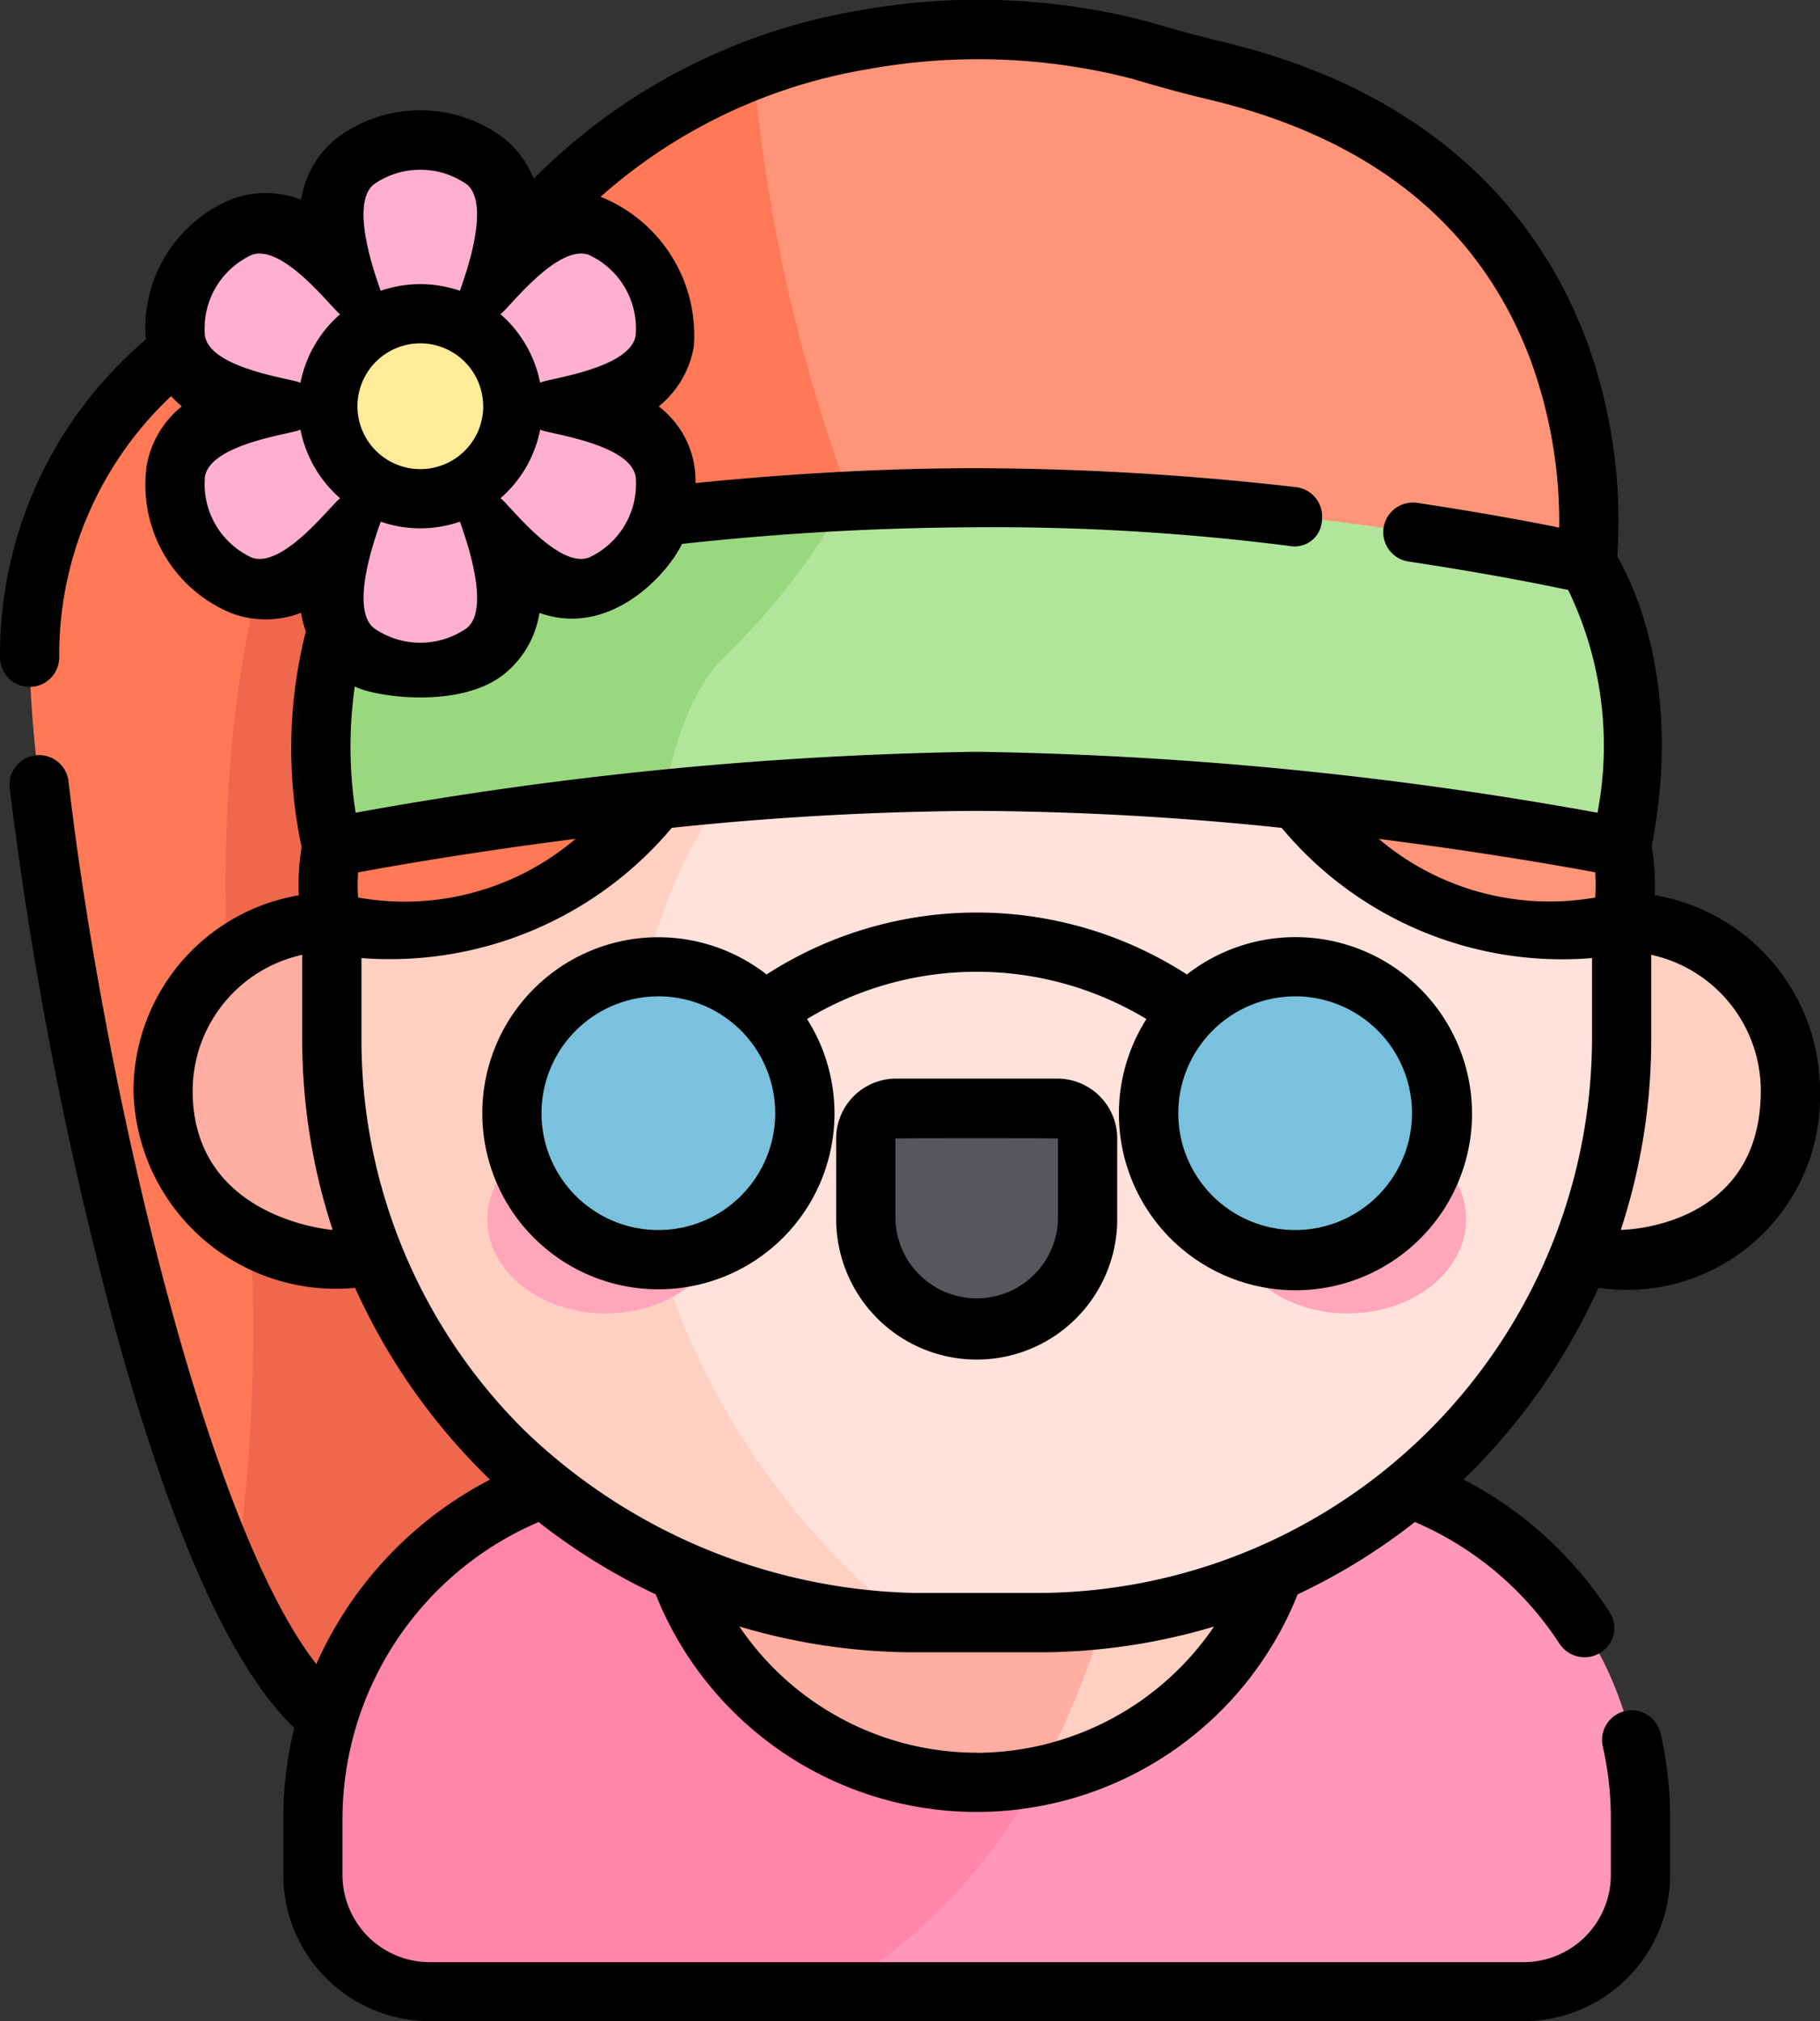 <svg xmlns="http://www.w3.org/2000/svg" width="68.294" height="75.84" viewBox="0 0 68.294 75.84"><rect x="0" y="0" width="68.294" height="75.84" fill="#333333" stroke="none"/><g transform="translate(-0.5 -0.001)"><path d="M34.056,86.093c0,7.723-5.833,40.494-13.028,40.494S8,93.816,8,86.093,13.832,72.11,21.028,72.11,34.056,78.37,34.056,86.093Zm0,0" transform="translate(-6.389 -61.428)" fill="#ff7956"/><path d="M58.182,112.065a64.564,64.564,0,0,1-.195,17.583c1.629,3.513,3.436,5.8,5.339,5.8,7.2,0,13.028-32.772,13.028-40.494a14.13,14.13,0,0,0-7.075-12.442l-5.953.187s-7.73,7.327-5.144,29.362Zm0,0" transform="translate(-48.687 -70.292)" fill="#ef674d"/><path d="M125.2,391.247H84.148a4.382,4.382,0,0,1-4.382-4.382v-2.108a13.2,13.2,0,0,1,13.2-13.2h23.414a13.2,13.2,0,0,1,13.2,13.2v2.108a4.382,4.382,0,0,1-4.381,4.382Zm0,0" transform="translate(-67.525 -316.517)" fill="#ff97bd"/><path d="M110.753,371.555H92.968a13.2,13.2,0,0,0-13.2,13.2v2.108a4.382,4.382,0,0,0,4.382,4.382H99.292c8.1-4.654,10.653-14.092,11.461-19.693Zm0,0" transform="translate(-67.525 -316.518)" fill="#ff85ab"/><path d="M191.613,303.307a11.853,11.853,0,1,1-11.853-11.854A11.853,11.853,0,0,1,191.613,303.307Zm0,0" transform="translate(-142.609 -248.281)" fill="#ffcfc2"/><path d="M186.211,301.313l-9.621-6.965a11.855,11.855,0,0,0,3.17,23.278,11.981,11.981,0,0,0,2.353-.234A36.688,36.688,0,0,0,186.211,301.313Zm0,0" transform="translate(-142.61 -250.747)" fill="#ffaea1"/><path d="M54.467,239.892a6.334,6.334,0,1,0-6.334,6.332A6.333,6.333,0,0,0,54.467,239.892Zm0,0" transform="translate(-35.183 -198.963)" fill="#ffaea1"/><path d="M381.206,239.892a6.334,6.334,0,1,0-6.334,6.332A6.333,6.333,0,0,0,381.206,239.892Zm0,0" transform="translate(-313.523 -198.963)" fill="#ffcfc2"/><path d="M111.058,88.1h-4.6a21.963,21.963,0,0,1-21.9-21.9V56.143a24.269,24.269,0,0,1,24.2-24.2h0a24.269,24.269,0,0,1,24.2,24.2V66.2a21.963,21.963,0,0,1-21.9,21.9Zm0,0" transform="translate(-71.607 -27.213)" fill="#ffe2d9"/><path d="M96.145,71.565A19.61,19.61,0,0,1,100.9,54.929c6.009-6.759,7.855-22.984,7.855-22.984a24.268,24.268,0,0,0-24.2,24.2V66.2a21.967,21.967,0,0,0,21.658,21.9A27.862,27.862,0,0,1,96.145,71.565Zm0,0" transform="translate(-71.607 -27.213)" fill="#ffcfc2"/><path d="M223.991,289.054a4.162,4.162,0,0,1-4.163-4.161v-3.026a1.136,1.136,0,0,1,1.136-1.136h6.052a1.136,1.136,0,0,1,1.136,1.136v3.026A4.162,4.162,0,0,1,223.991,289.054Zm0,0" transform="translate(-186.84 -239.147)" fill="#57565c"/><path d="M132.84,288.5c0-1.952-1.988-3.535-4.44-3.535s-4.44,1.583-4.44,3.535,1.988,3.535,4.44,3.535S132.84,290.448,132.84,288.5Zm0,0" transform="translate(-105.173 -242.75)" fill="#ffa6bb"/><path d="M320.829,288.5c0-1.952-1.988-3.535-4.44-3.535s-4.44,1.583-4.44,3.535,1.988,3.535,4.44,3.535S320.829,290.448,320.829,288.5Zm0,0" transform="translate(-265.315 -242.75)" fill="#ffa6bb"/><path d="M97.12,185.331s-4.95,8.364-13.363,6.178a8.591,8.591,0,0,1,2.166-7.309c.133-.067,11.2,1.131,11.2,1.131Zm0,0" transform="translate(-70.806 -156.912)" fill="#ff7956"/><path d="M321.086,185.331s4.949,8.364,13.363,6.178a8.592,8.592,0,0,0-2.166-7.309c-.133-.067-11.2,1.131-11.2,1.131Zm0,0" transform="translate(-273.099 -156.912)" fill="#ff9478"/><path d="M122.3,8.269c-5.144-1.535-23.542-2.987-29.032,19.206l23.023,1.743,22.784-1.743s1.942-14.668-13.963-18.443c-.945-.224-1.882-.485-2.813-.763Zm0,0" transform="translate(-79.025 -6.39)" fill="#ff9478"/><path d="M93.265,36.189l19.761,1.5A61.392,61.392,0,0,1,107.8,17.731c-5.891,2.243-11.8,7.432-14.533,18.458Zm0,0" transform="translate(-79.024 -15.104)" fill="#ff7956"/><path d="M129.3,128.535a115.225,115.225,0,0,0-22.9-2.48,115.42,115.42,0,0,0-22.91,2.48s-2.705,3.832-1.29,10.64A140.55,140.55,0,0,1,106.4,136.7a140.552,140.552,0,0,1,24.194,2.475c1.416-6.809-1.29-10.64-1.29-10.64Zm0,0" transform="translate(-69.251 -107.382)" fill="#b2e59c"/><path d="M83.492,129.283s-2.705,3.832-1.29,10.64c0,0,5.363-1.084,12.455-1.817.371-2.034,1.044-4.124,2.261-5.31a25.714,25.714,0,0,0,4.537-5.863,116.247,116.247,0,0,0-17.963,2.35Zm0,0" transform="translate(-69.251 -108.131)" fill="#9ad880"/><path d="M56.529,40.979c4.237-7.339-9.415-7.339-5.178,0-4.237-7.339-11.063,4.485-2.589,4.485-8.474,0-1.648,11.823,2.589,4.484-4.237,7.339,9.415,7.339,5.178,0,4.237,7.339,11.063-4.484,2.589-4.484,8.474,0,1.648-11.823-2.589-4.485Zm0,0" transform="translate(-37.67 -30.22)" fill="#ffb0d0"/><path d="M90.476,82.948a3.471,3.471,0,1,1-3.471-3.471A3.471,3.471,0,0,1,90.476,82.948Zm0,0" transform="translate(-70.735 -67.703)" fill="#ffeb99"/><path d="M141.157,250.391a5.5,5.5,0,1,1-5.5-5.5A5.5,5.5,0,0,1,141.157,250.391Zm0,0" transform="translate(-110.458 -208.619)" fill="#7ac1dd"/><path d="M302.469,250.391a5.5,5.5,0,1,1-5.5-5.5A5.5,5.5,0,0,1,302.469,250.391Zm0,0" transform="translate(-247.875 -208.619)" fill="#7ac1dd"/><path d="M60.479,48.322a7.253,7.253,0,0,0,8.315-7.393,7.455,7.455,0,0,0-6.2-7.338,9.166,9.166,0,0,0-.115-1.845c1.153-5.917-.628-9.713-1.293-10.867a19.647,19.647,0,0,0-1.11-7.979C58.611,8.867,55.04,3.626,46.342,1.562c-.826-.2-1.725-.44-2.751-.746A25.1,25.1,0,0,0,32.657.408a22.462,22.462,0,0,0-12.13,6.3,3.7,3.7,0,0,0-1.075-1.485,5.208,5.208,0,0,0-6.365,0A3.677,3.677,0,0,0,11.8,7.494a3.673,3.673,0,0,0-2.612-.016,5.228,5.228,0,0,0-3.217,5.265A15.506,15.506,0,0,0,.5,24.665a1.111,1.111,0,0,0,2.222,0,13.332,13.332,0,0,1,4.2-9.8,3.891,3.891,0,0,0,.4.383A3.675,3.675,0,0,0,6,17.5,5.206,5.206,0,0,0,9.184,23.01a3.676,3.676,0,0,0,2.612-.016,3.79,3.79,0,0,0,.182.7,17.786,17.786,0,0,0-.16,8.088,9.183,9.183,0,0,0-.109,1.813,7.455,7.455,0,0,0-6.2,7.338,7.6,7.6,0,0,0,8.315,7.393,23.452,23.452,0,0,0,5.062,7.195,14.382,14.382,0,0,0-6.517,6.922c-4.186-5.353-8.019-22.107-9.3-33.14a1.111,1.111,0,0,0-2.207.256A147.44,147.44,0,0,0,4.7,49.411c2.147,7.952,4.448,13.136,6.844,15.429a14.219,14.219,0,0,0-.414,3.4v2.108a5.5,5.5,0,0,0,5.493,5.492H57.678a5.5,5.5,0,0,0,5.493-5.492V68.239a14.351,14.351,0,0,0-.36-3.2,1.111,1.111,0,0,0-2.166.5,12.159,12.159,0,0,1,.3,2.709v2.108a3.275,3.275,0,0,1-3.271,3.271H16.623a3.275,3.275,0,0,1-3.271-3.271V68.239A12.137,12.137,0,0,1,20.71,57.112a22.913,22.913,0,0,0,4.395,2.714,12.966,12.966,0,0,0,24.088,0,22.94,22.94,0,0,0,4.4-2.715,12.2,12.2,0,0,1,5.429,4.573,1.129,1.129,0,0,0,1.536.33,1.089,1.089,0,0,0,.33-1.536,14.453,14.453,0,0,0-5.469-4.961,23.624,23.624,0,0,0,5.062-7.194Zm6.093-7.393c0,5.2-5.243,5.221-5.253,5.221a22.906,22.906,0,0,0,1.142-7.164V35.828a5.23,5.23,0,0,1,4.112,5.1Zm-6.213-8.193a6.725,6.725,0,0,1,0,.943,9.914,9.914,0,0,1-8.122-2.2c3.817.485,6.792,1.006,8.12,1.253ZM33.05,2.6a23.1,23.1,0,0,1,9.905.349c1.066.318,2.007.573,2.873.779C52,5.188,56.084,8.5,57.957,13.577a17.727,17.727,0,0,1,1.051,6.22c-1.137-.229-2.976-.573-5.325-.926a1.111,1.111,0,0,0-.33,2.2c2.939.442,5.1.878,5.992,1.068a13.415,13.415,0,0,1,1.1,8.358,141.6,141.6,0,0,0-23.3-2.287,141.554,141.554,0,0,0-23.3,2.287,16.023,16.023,0,0,1-.032-4.74c.738.4,4.011.867,5.638-.49a3.663,3.663,0,0,0,1.292-2.269c2.611.939,4.786-1.409,5.348-2.588a104.47,104.47,0,0,1,11.058-.624,87.465,87.465,0,0,1,11.729.7,1.028,1.028,0,0,0,1.228-.979,1.111,1.111,0,0,0-.98-1.228,107.456,107.456,0,0,0-11.978-.71c-3.341,0-6.884.189-10.55.558a3.5,3.5,0,0,0-1.381-2.876,3.679,3.679,0,0,0,1.319-2.254,5.6,5.6,0,0,0-3.5-5.613A20.065,20.065,0,0,1,33.05,2.6ZM22.6,9.566A3.04,3.04,0,0,1,24.351,12.6c-.223,1.263-3.4,1.617-3.583,1.764a4.581,4.581,0,0,0-1.493-2.579C19.5,11.7,21.39,9.127,22.6,9.566Zm-1.83,6.554c.188.146,3.361.5,3.583,1.764A3.039,3.039,0,0,1,22.6,20.922c-1.206.439-3.1-2.133-3.322-2.223a4.582,4.582,0,0,0,1.493-2.579Zm-2.137-.876a2.36,2.36,0,1,1-2.36-2.36A2.362,2.362,0,0,1,18.63,15.244Zm-2.36,4.581a4.55,4.55,0,0,0,1.489-.25c-.007.051,1.247,3.161.265,3.986a3.039,3.039,0,0,1-3.508,0c-.983-.825.271-3.935.264-3.986a4.553,4.553,0,0,0,1.489.25ZM13.938,33.678a6.564,6.564,0,0,1,0-.943c1.34-.248,4.329-.772,8.159-1.257a9.909,9.909,0,0,1-8.162,2.2Zm.579-26.751a3.039,3.039,0,0,1,3.508,0c.983.825-.272,3.935-.264,3.986a4.562,4.562,0,0,0-2.979,0c.007-.051-1.248-3.161-.265-3.986ZM9.944,9.566c1.206-.439,3.1,2.133,3.322,2.223a4.58,4.58,0,0,0-1.492,2.579c-.189-.147-3.361-.5-3.584-1.764A3.041,3.041,0,0,1,9.944,9.566Zm0,11.356A3.041,3.041,0,0,1,8.19,17.884c.223-1.264,3.4-1.617,3.584-1.764A4.584,4.584,0,0,0,13.266,18.7c-.222.09-2.116,2.662-3.322,2.223ZM7.729,40.929a5.231,5.231,0,0,1,4.112-5.1v3.159a22.892,22.892,0,0,0,1.142,7.164c-.01,0-5.254-.4-5.254-5.221Zm6.334-1.943V35.951a13.823,13.823,0,0,0,11.645-4.887,114.154,114.154,0,0,1,11.437-.636,114.191,114.191,0,0,1,11.449.637,13.694,13.694,0,0,0,11.645,4.886v3.035A20.852,20.852,0,0,1,39.451,59.774h-4.6a21.811,21.811,0,0,1-14.68-6.107,20.639,20.639,0,0,1-6.108-14.681ZM37.151,65.768a10.77,10.77,0,0,1-8.908-4.738A22.94,22.94,0,0,0,34.851,62h4.6a22.941,22.941,0,0,0,6.605-.966,10.816,10.816,0,0,1-8.905,4.738Zm0,0" transform="translate(0 0)"/><path d="M220.627,273.23h-6.052a2.25,2.25,0,0,0-2.247,2.247V278.5a5.273,5.273,0,0,0,10.546,0v-3.026A2.25,2.25,0,0,0,220.627,273.23Zm.025,5.273a3.051,3.051,0,0,1-6.1,0v-3.026c0-.014,6.1-.014,6.1,0Zm0,0" transform="translate(-180.451 -232.757)"/><path d="M129.275,245.308a6.6,6.6,0,0,0,5.579-10.141,12.317,12.317,0,0,1,12.736,0,6.625,6.625,0,1,0,1.518-1.672,14.543,14.543,0,0,0-15.772,0,6.605,6.605,0,1,0-4.061,11.813Zm23.895-10.993a4.385,4.385,0,1,1-4.385,4.385A4.39,4.39,0,0,1,153.169,234.316Zm-23.895,0a4.385,4.385,0,1,1-4.385,4.385A4.39,4.39,0,0,1,129.275,234.316Zm0,0" transform="translate(-104.071 -196.929)"/></g></svg>